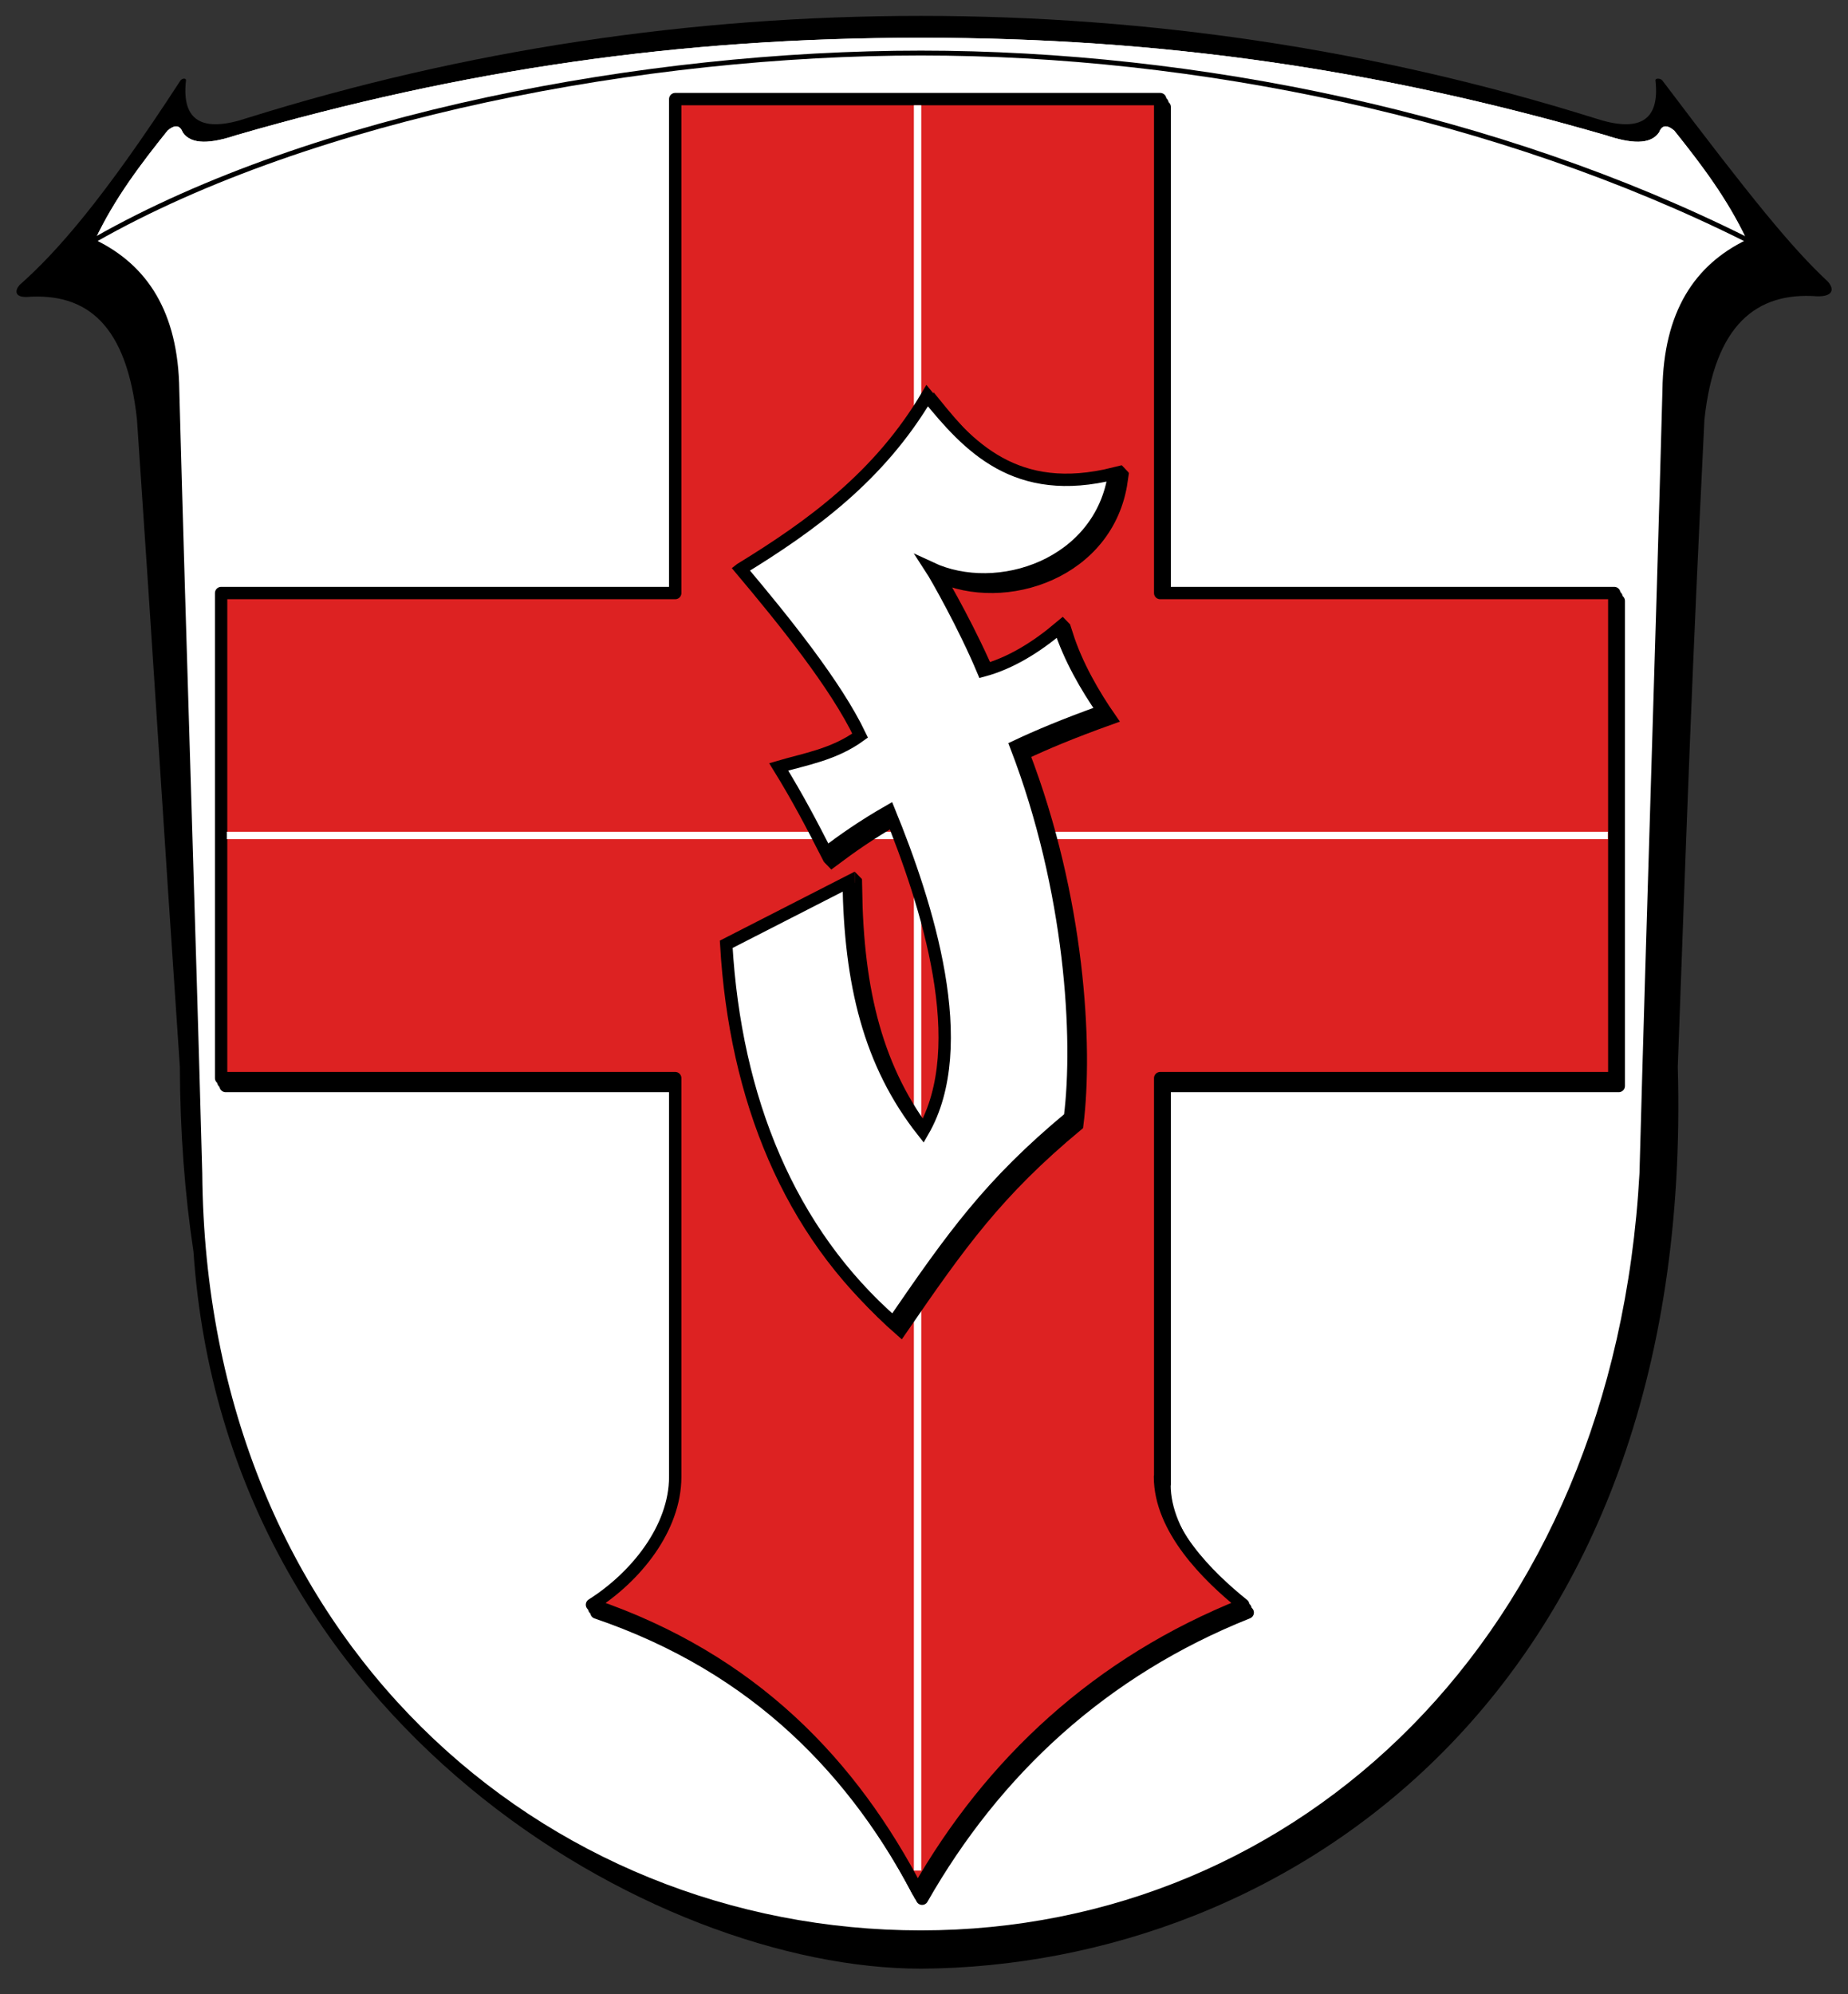 <?xml version="1.0"?>
<svg width="748" height="807" viewBox="0 0 7480 8070" xmlns="http://www.w3.org/2000/svg" xmlns:xlink="http://www.w3.org/1999/xlink">
<rect x="0" y="0" width="7480" height="8070" fill="#333333" stroke="none"/>
<path d="m3727 7967c1483-8.8 3136-1117 3064-3650 38.1-1039 56.6-1579 107.8-2618 40.8-385.2 211-518 455.5-500 65.7 2 71.9-29.2 43.2-60.4-144.5-134.5-308.5-335.8-669.1-813.1-8.3-9.8-29-9.1-27.8-.4 19 166.9-68 212.2-246.9 152.8-883.4-276.4-1797-413.6-2727-413.6-929.5 0-1844 137.2-2727 413.6-178.8 59.4-265.8 14.1-246.9-152.8 1.2-8.8-13.9-9.5-22.2.4-310 477.3-499.1 693.3-651.4 827.8-18.7 21.2-21.5 49.5 28.3 48.5 244.5-18.1 406.2 111.9 447 497.2 70.8 1039 102.7 1579 173.5 2618 .8 265.8 20 515.2 55.2 748.9 130.1 1915 1870 2901 2943 2901z"/>
<path d="m3727 7812c1529 0 2806-1190 2909-3064 28.5-1056 64.5-2113 92.9-3169 4.1-317.8 130.6-507.2 340.8-608.8-78.5-166.3-184.2-305.4-293-441.4-21.4-18.5-47.4-30.1-61.4 6.9-35.2 52-115.4 45.2-216 11.7-917.6-265.5-1791-394.5-2772-394.5-981.8 0-1855 129-2772 394.5-100.6 33.5-180.8 40.3-216-11.7-14-37-40-25.4-61.4-6.9-108.8 136-214.6 275.1-293 441.4 210.3 101.6 336.8 291 340.8 608.8 28.5 1056 64.4 2113 92.9 3169 15.5 1891 1380 3064 2909 3064z" fill="#fff"/>
<use transform="translate(18.2 31.8)" xlink:href="#a"/>
<use transform="translate(9.1 15.9)" xlink:href="#a"/>
<path id="a" d="m4696 5976v-1613h1838v-1963l-1838 0 0-1999h-1963v1999h-1838v1963h1838v1613c0 208.5-158.9 405.4-336.9 518.1 653.4 222.3 1053 648.8 1318 1158 296.8-520.9 733.1-924.8 1318-1158-144.1-115.7-336.9-306.7-336.9-518.1z" fill="#d22" stroke="#000" stroke-linejoin="round" stroke-width="50"/>
<path d="m6508 3381h-5590m2796-2955v7144" fill="none" stroke="#fff" stroke-width="30"/>
<path d="m7070 970.1c-78.5-166.3-184.2-305.4-293-441.4-21.4-18.5-47.4-30.1-61.4 6.9-35.2 52-115.4 45.2-216 11.7-917.6-265.5-1791-394.5-2772-394.5-981.8 0-1855 129-2772 394.5-100.6 33.5-180.8 40.3-216-11.7-14-37-40-25.4-61.4-6.9-108.8 136-214.6 275.1-293 441.4 883.2-502.4 2228-755.4 3343-755.4s2339 253.1 3343 755.4z" fill="#fff"/>
<path d="m384.5 970.1c883.2-502.4 2228-755.4 3343-755.4s2339 253.1 3343 755.4" fill="none" stroke="#000" stroke-linecap="round" stroke-linejoin="round" stroke-width="19.7"/>
<use fill="#928" transform="translate(29.5 30.4)" xlink:href="#b"/>
<path id="b" d="m2998 2303c173.3 206.1 385.2 467.7 483.5 673.8-105.9 77.2-223.8 95.5-329.6 126.7 79.4 128.6 136.1 238.3 192 347.3 71.1-53.2 148-107.7 254.8-168.9 154 376.7 337.6 950.2 136.8 1297-217.5-275.6-294.2-599.7-300.4-1011l-495.6 253.5c36.3 625.8 255.4 1163 676.5 1531 240.6-350.4 390.4-560.9 714.7-830.3 40.3-319.3 6.1-920.2-217.7-1502 86.2-40.7 193.3-86.1 351.3-142.7-66.9-96.4-135.7-215-175.1-338.1-94 79.3-198.2 144.6-310.4 174.7-75-178.9-188.2-379.3-211.5-415 270.1 126.2 689.5-12.1 742.8-382.9-399.3 99.5-589.7-108.4-757.2-315-193.6 327.2-470 527.4-754.8 701.8z" fill="#fff" stroke="#000" stroke-width="50"/>
<path d="m3365 3519l-29.4-30.3 29.4-40.3zm94.6 8.4l29.4 30.3-29.4 40.3zm842.2-1031l29.4 30.3-29.4 40.3zm238.5-613.8l28.9 30.5-41.7 19.5z"/>
</svg>
